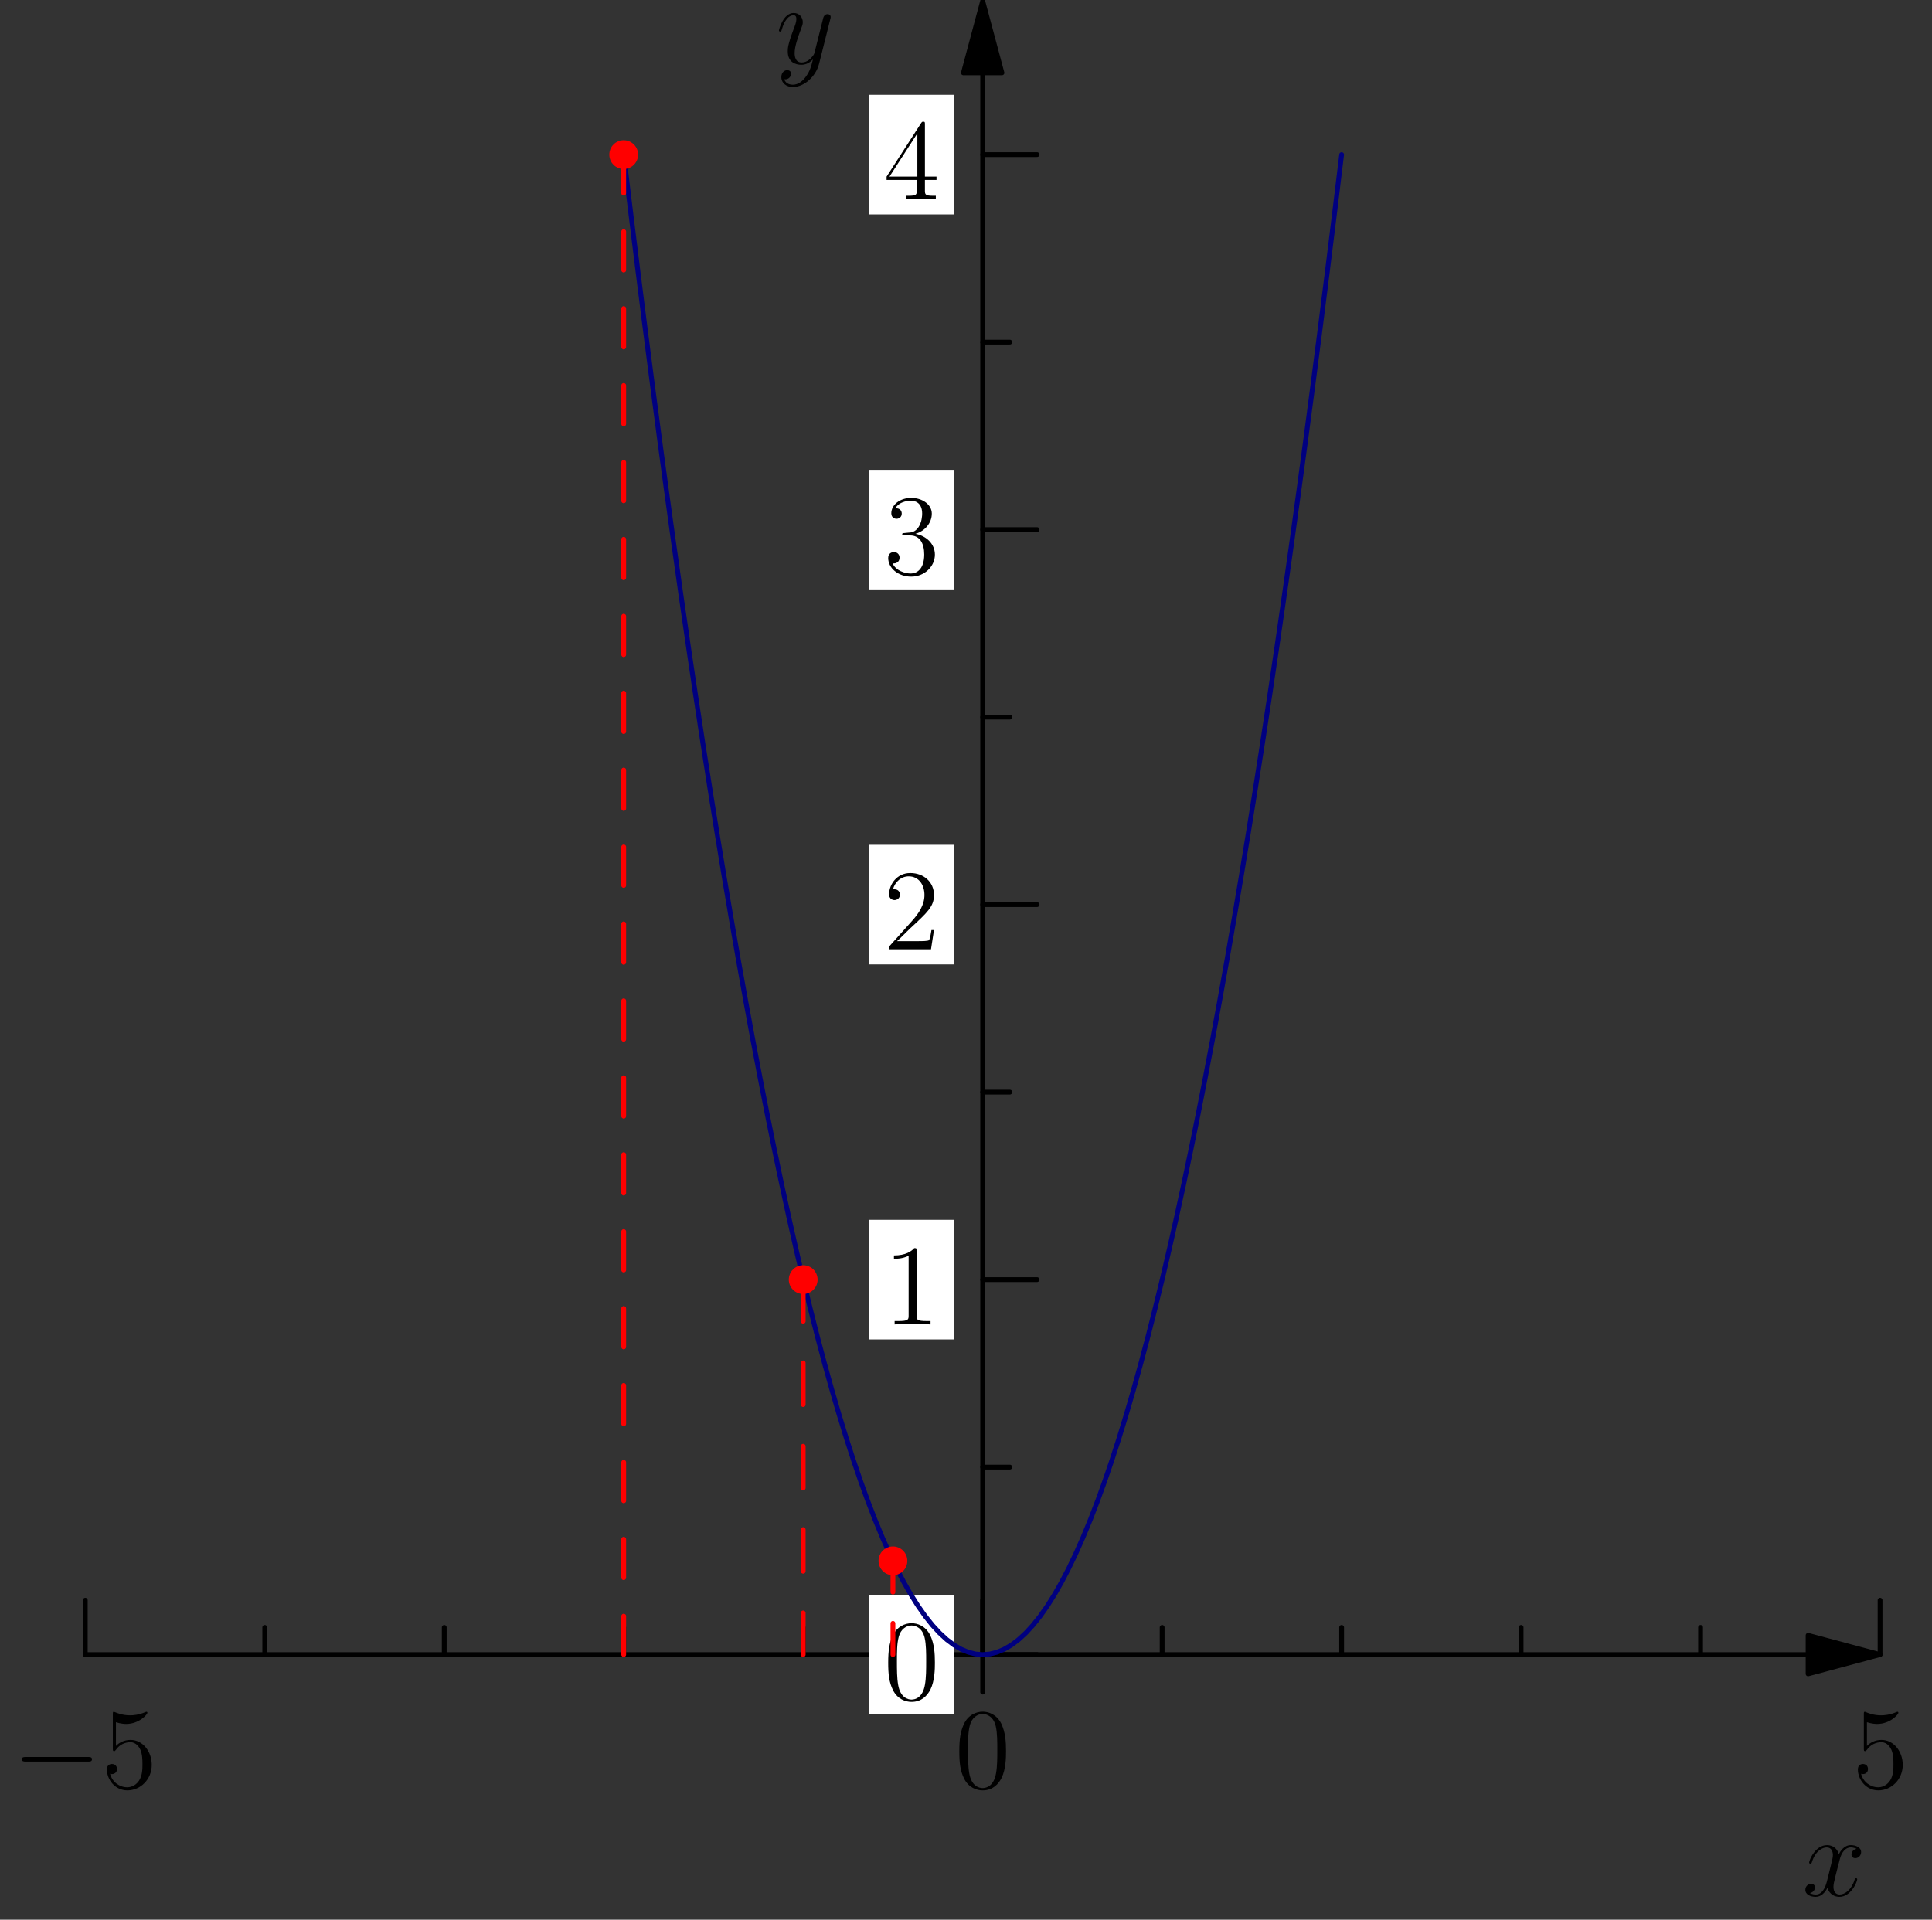 <?xml version='1.0' encoding='UTF-8'?>
<!-- This file was generated by dvisvgm 1.15.1 -->
<svg height='200.059pt' version='1.1' viewBox='56.621 54.06 201.298 200.059' width='201.298pt' xmlns='http://www.w3.org/2000/svg' xmlns:xlink='http://www.w3.org/1999/xlink'>
<rect x="56.621" y="54.06" width="201.298" height="200.059" fill="#333333" stroke="none"/>
<defs>
<path d='M7.878 -2.75C8.082 -2.75 8.297 -2.75 8.297 -2.989S8.082 -3.228 7.878 -3.228H1.411C1.207 -3.228 0.992 -3.228 0.992 -2.989S1.207 -2.75 1.411 -2.75H7.878Z' id='g0-0'/>
<path d='M5.667 -4.878C5.284 -4.806 5.141 -4.519 5.141 -4.292C5.141 -4.005 5.368 -3.909 5.535 -3.909C5.894 -3.909 6.145 -4.22 6.145 -4.543C6.145 -5.045 5.571 -5.272 5.069 -5.272C4.34 -5.272 3.933 -4.555 3.826 -4.328C3.551 -5.224 2.809 -5.272 2.594 -5.272C1.375 -5.272 0.729 -3.706 0.729 -3.443C0.729 -3.395 0.777 -3.335 0.861 -3.335C0.956 -3.335 0.98 -3.407 1.004 -3.455C1.411 -4.782 2.212 -5.033 2.558 -5.033C3.096 -5.033 3.204 -4.531 3.204 -4.244C3.204 -3.981 3.132 -3.706 2.989 -3.132L2.582 -1.494C2.403 -0.777 2.056 -0.12 1.423 -0.12C1.363 -0.12 1.064 -0.12 0.813 -0.275C1.243 -0.359 1.339 -0.717 1.339 -0.861C1.339 -1.1 1.16 -1.243 0.933 -1.243C0.646 -1.243 0.335 -0.992 0.335 -0.61C0.335 -0.108 0.897 0.12 1.411 0.12C1.985 0.12 2.391 -0.335 2.642 -0.825C2.833 -0.12 3.431 0.12 3.873 0.12C5.093 0.12 5.738 -1.447 5.738 -1.71C5.738 -1.769 5.691 -1.817 5.619 -1.817C5.511 -1.817 5.499 -1.757 5.464 -1.662C5.141 -0.61 4.447 -0.12 3.909 -0.12C3.491 -0.12 3.264 -0.43 3.264 -0.921C3.264 -1.184 3.312 -1.375 3.503 -2.164L3.921 -3.79C4.101 -4.507 4.507 -5.033 5.057 -5.033C5.081 -5.033 5.416 -5.033 5.667 -4.878Z' id='g1-120'/>
<path d='M3.144 1.339C2.821 1.793 2.355 2.2 1.769 2.2C1.626 2.2 1.052 2.176 0.873 1.626C0.909 1.638 0.968 1.638 0.992 1.638C1.351 1.638 1.59 1.327 1.59 1.052S1.363 0.681 1.184 0.681C0.992 0.681 0.574 0.825 0.574 1.411C0.574 2.02 1.088 2.439 1.769 2.439C2.965 2.439 4.172 1.339 4.507 0.012L5.679 -4.651C5.691 -4.71 5.715 -4.782 5.715 -4.854C5.715 -5.033 5.571 -5.153 5.392 -5.153C5.284 -5.153 5.033 -5.105 4.937 -4.746L4.053 -1.231C3.993 -1.016 3.993 -0.992 3.897 -0.861C3.658 -0.526 3.264 -0.12 2.69 -0.12C2.02 -0.12 1.961 -0.777 1.961 -1.1C1.961 -1.781 2.283 -2.702 2.606 -3.563C2.738 -3.909 2.809 -4.077 2.809 -4.316C2.809 -4.818 2.451 -5.272 1.865 -5.272C0.765 -5.272 0.323 -3.539 0.323 -3.443C0.323 -3.395 0.371 -3.335 0.454 -3.335C0.562 -3.335 0.574 -3.383 0.622 -3.551C0.909 -4.555 1.363 -5.033 1.829 -5.033C1.937 -5.033 2.14 -5.033 2.14 -4.639C2.14 -4.328 2.008 -3.981 1.829 -3.527C1.243 -1.961 1.243 -1.566 1.243 -1.279C1.243 -0.143 2.056 0.12 2.654 0.12C3.001 0.12 3.431 0.012 3.85 -0.43L3.862 -0.418C3.682 0.287 3.563 0.753 3.144 1.339Z' id='g1-121'/>
<path d='M5.356 -3.826C5.356 -4.818 5.296 -5.786 4.866 -6.695C4.376 -7.687 3.515 -7.95 2.929 -7.95C2.236 -7.95 1.387 -7.603 0.944 -6.611C0.61 -5.858 0.49 -5.117 0.49 -3.826C0.49 -2.666 0.574 -1.793 1.004 -0.944C1.47 -0.036 2.295 0.251 2.917 0.251C3.957 0.251 4.555 -0.371 4.902 -1.064C5.332 -1.961 5.356 -3.132 5.356 -3.826ZM2.917 0.012C2.534 0.012 1.757 -0.203 1.53 -1.506C1.399 -2.224 1.399 -3.132 1.399 -3.969C1.399 -4.949 1.399 -5.834 1.59 -6.539C1.793 -7.34 2.403 -7.711 2.917 -7.711C3.371 -7.711 4.065 -7.436 4.292 -6.408C4.447 -5.727 4.447 -4.782 4.447 -3.969C4.447 -3.168 4.447 -2.26 4.316 -1.53C4.089 -0.215 3.335 0.012 2.917 0.012Z' id='g2-48'/>
<path d='M3.443 -7.663C3.443 -7.938 3.443 -7.95 3.204 -7.95C2.917 -7.627 2.319 -7.185 1.088 -7.185V-6.838C1.363 -6.838 1.961 -6.838 2.618 -7.149V-0.921C2.618 -0.49 2.582 -0.347 1.53 -0.347H1.16V0C1.482 -0.024 2.642 -0.024 3.037 -0.024S4.579 -0.024 4.902 0V-0.347H4.531C3.479 -0.347 3.443 -0.49 3.443 -0.921V-7.663Z' id='g2-49'/>
<path d='M5.26 -2.008H4.997C4.961 -1.805 4.866 -1.148 4.746 -0.956C4.663 -0.849 3.981 -0.849 3.622 -0.849H1.411C1.734 -1.124 2.463 -1.889 2.774 -2.176C4.591 -3.85 5.26 -4.471 5.26 -5.655C5.26 -7.03 4.172 -7.95 2.786 -7.95S0.586 -6.767 0.586 -5.738C0.586 -5.129 1.112 -5.129 1.148 -5.129C1.399 -5.129 1.71 -5.308 1.71 -5.691C1.71 -6.025 1.482 -6.253 1.148 -6.253C1.04 -6.253 1.016 -6.253 0.98 -6.241C1.207 -7.054 1.853 -7.603 2.63 -7.603C3.646 -7.603 4.268 -6.755 4.268 -5.655C4.268 -4.639 3.682 -3.754 3.001 -2.989L0.586 -0.287V0H4.949L5.26 -2.008Z' id='g2-50'/>
<path d='M2.2 -4.292C1.997 -4.28 1.949 -4.268 1.949 -4.16C1.949 -4.041 2.008 -4.041 2.224 -4.041H2.774C3.79 -4.041 4.244 -3.204 4.244 -2.056C4.244 -0.49 3.431 -0.072 2.845 -0.072C2.271 -0.072 1.291 -0.347 0.944 -1.136C1.327 -1.076 1.674 -1.291 1.674 -1.722C1.674 -2.068 1.423 -2.307 1.088 -2.307C0.801 -2.307 0.49 -2.14 0.49 -1.686C0.49 -0.622 1.554 0.251 2.881 0.251C4.304 0.251 5.356 -0.837 5.356 -2.044C5.356 -3.144 4.471 -4.005 3.324 -4.208C4.364 -4.507 5.033 -5.38 5.033 -6.312C5.033 -7.257 4.053 -7.95 2.893 -7.95C1.698 -7.95 0.813 -7.221 0.813 -6.348C0.813 -5.87 1.184 -5.774 1.363 -5.774C1.614 -5.774 1.901 -5.954 1.901 -6.312C1.901 -6.695 1.614 -6.862 1.351 -6.862C1.279 -6.862 1.255 -6.862 1.219 -6.85C1.674 -7.663 2.798 -7.663 2.857 -7.663C3.252 -7.663 4.029 -7.484 4.029 -6.312C4.029 -6.085 3.993 -5.416 3.646 -4.902C3.288 -4.376 2.881 -4.34 2.558 -4.328L2.2 -4.292Z' id='g2-51'/>
<path d='M4.316 -7.783C4.316 -8.01 4.316 -8.07 4.148 -8.07C4.053 -8.07 4.017 -8.07 3.921 -7.926L0.323 -2.343V-1.997H3.467V-0.909C3.467 -0.466 3.443 -0.347 2.57 -0.347H2.331V0C2.606 -0.024 3.551 -0.024 3.885 -0.024S5.177 -0.024 5.452 0V-0.347H5.212C4.352 -0.347 4.316 -0.466 4.316 -0.909V-1.997H5.523V-2.343H4.316V-7.783ZM3.527 -6.85V-2.343H0.622L3.527 -6.85Z' id='g2-52'/>
<path d='M1.53 -6.85C2.044 -6.683 2.463 -6.671 2.594 -6.671C3.945 -6.671 4.806 -7.663 4.806 -7.831C4.806 -7.878 4.782 -7.938 4.71 -7.938C4.686 -7.938 4.663 -7.938 4.555 -7.89C3.885 -7.603 3.312 -7.568 3.001 -7.568C2.212 -7.568 1.65 -7.807 1.423 -7.902C1.339 -7.938 1.315 -7.938 1.303 -7.938C1.207 -7.938 1.207 -7.867 1.207 -7.675V-4.125C1.207 -3.909 1.207 -3.838 1.351 -3.838C1.411 -3.838 1.423 -3.85 1.542 -3.993C1.877 -4.483 2.439 -4.77 3.037 -4.77C3.67 -4.77 3.981 -4.184 4.077 -3.981C4.28 -3.515 4.292 -2.929 4.292 -2.475S4.292 -1.339 3.957 -0.801C3.694 -0.371 3.228 -0.072 2.702 -0.072C1.913 -0.072 1.136 -0.61 0.921 -1.482C0.98 -1.459 1.052 -1.447 1.112 -1.447C1.315 -1.447 1.638 -1.566 1.638 -1.973C1.638 -2.307 1.411 -2.499 1.112 -2.499C0.897 -2.499 0.586 -2.391 0.586 -1.925C0.586 -0.909 1.399 0.251 2.726 0.251C4.077 0.251 5.26 -0.885 5.26 -2.403C5.26 -3.826 4.304 -5.009 3.049 -5.009C2.367 -5.009 1.841 -4.71 1.53 -4.376V-6.85Z' id='g2-53'/>
</defs>
<g id='page1'><g>
<g transform='matrix(0.996 0 0 0.996 159.007 226.491)'>
<path d='M 86.349 0L -93.877 -0' fill='none' stroke='#000000' stroke-linecap='round' stroke-linejoin='round' stroke-miterlimit='10.037' stroke-width='0.502'/>
</g></g><g>
<g transform='matrix(0.996 0 0 0.996 159.007 226.491)'>
<path d='M 93.877 0L 86.349 -2.017L 86.349 2.017L 93.877 0Z' fill='#000000'/>
</g></g><g>
<g transform='matrix(0.996 0 0 0.996 159.007 226.491)'>
<path d='M 93.877 0L 86.349 -2.017L 86.349 2.017L 93.877 0Z' fill='none' stroke='#000000' stroke-linecap='round' stroke-linejoin='round' stroke-miterlimit='10.037' stroke-width='0.502'/>
</g></g><g>
<g transform='matrix(0.996 0 0 0.996 159.007 226.491)'>
<path d='M -93.877 -0L -93.877 -5.691' fill='none' stroke='#000000' stroke-linecap='round' stroke-linejoin='round' stroke-miterlimit='10.037' stroke-width='0.502'/>
</g></g><g>
<g transform='matrix(0.996 0 0 0.996 159.007 226.491)'>
<path d='M 0 0L 0 -5.691' fill='none' stroke='#000000' stroke-linecap='round' stroke-linejoin='round' stroke-miterlimit='10.037' stroke-width='0.502'/>
</g></g><g>
<g transform='matrix(0.996 0 0 0.996 159.007 226.491)'>
<path d='M 93.877 0L 93.877 -5.691' fill='none' stroke='#000000' stroke-linecap='round' stroke-linejoin='round' stroke-miterlimit='10.037' stroke-width='0.502'/>
</g></g><g>
<g transform='matrix(0.996 0 0 0.996 159.007 226.491)'>
<path d='M -75.101 -0L -75.101 -2.845' fill='none' stroke='#000000' stroke-linecap='round' stroke-linejoin='round' stroke-miterlimit='10.037' stroke-width='0.502'/>
</g></g><g>
<g transform='matrix(0.996 0 0 0.996 159.007 226.491)'>
<path d='M -56.326 -0L -56.326 -2.845' fill='none' stroke='#000000' stroke-linecap='round' stroke-linejoin='round' stroke-miterlimit='10.037' stroke-width='0.502'/>
</g></g><g>
<g transform='matrix(0.996 0 0 0.996 159.007 226.491)'>
<path d='M -37.551 -0L -37.551 -2.845' fill='none' stroke='#000000' stroke-linecap='round' stroke-linejoin='round' stroke-miterlimit='10.037' stroke-width='0.502'/>
</g></g><g>
<g transform='matrix(0.996 0 0 0.996 159.007 226.491)'>
<path d='M -18.775 -0L -18.775 -2.845' fill='none' stroke='#000000' stroke-linecap='round' stroke-linejoin='round' stroke-miterlimit='10.037' stroke-width='0.502'/>
</g></g><g>
<g transform='matrix(0.996 0 0 0.996 159.007 226.491)'>
<path d='M 18.775 0L 18.775 -2.845' fill='none' stroke='#000000' stroke-linecap='round' stroke-linejoin='round' stroke-miterlimit='10.037' stroke-width='0.502'/>
</g></g><g>
<g transform='matrix(0.996 0 0 0.996 159.007 226.491)'>
<path d='M 37.551 0L 37.551 -2.845' fill='none' stroke='#000000' stroke-linecap='round' stroke-linejoin='round' stroke-miterlimit='10.037' stroke-width='0.502'/>
</g></g><g>
<g transform='matrix(0.996 0 0 0.996 159.007 226.491)'>
<path d='M 56.326 0L 56.326 -2.845' fill='none' stroke='#000000' stroke-linecap='round' stroke-linejoin='round' stroke-miterlimit='10.037' stroke-width='0.502'/>
</g></g><g>
<g transform='matrix(0.996 0 0 0.996 159.007 226.491)'>
<path d='M 75.101 0L 75.101 -2.845' fill='none' stroke='#000000' stroke-linecap='round' stroke-linejoin='round' stroke-miterlimit='10.037' stroke-width='0.502'/>
</g></g><use x='57.909' xlink:href='#g0-0' y='240.389'/>
<use x='67.172' xlink:href='#g2-53' y='240.389'/>
<use x='156.084' xlink:href='#g2-48' y='240.389'/>
<use x='249.61' xlink:href='#g2-53' y='240.389'/>
<use x='244.389' xlink:href='#g1-120' y='251.615'/>
<g>
<g transform='matrix(0.996 0 0 0.996 159.007 226.491)'>
<path d='M 0 -165.501L 0 3.924' fill='none' stroke='#000000' stroke-linecap='round' stroke-linejoin='round' stroke-miterlimit='10.037' stroke-width='0.502'/>
</g></g><g>
<g transform='matrix(0.996 0 0 0.996 159.007 226.491)'>
<path d='M 0 -173.029L -2.017 -165.501L 2.017 -165.501L 0 -173.029Z' fill='#000000'/>
</g></g><g>
<g transform='matrix(0.996 0 0 0.996 159.007 226.491)'>
<path d='M 0 -173.029L -2.017 -165.501L 2.017 -165.501L 0 -173.029Z' fill='none' stroke='#000000' stroke-linecap='round' stroke-linejoin='round' stroke-miterlimit='10.037' stroke-width='0.502'/>
</g></g><g>
<g transform='matrix(0.996 0 0 0.996 159.007 226.491)'>
<path d='M 0 5.44505e-16L 5.691 5.44505e-16' fill='none' stroke='#000000' stroke-linecap='round' stroke-linejoin='round' stroke-miterlimit='10.037' stroke-width='0.502'/>
</g></g><g>
<g transform='matrix(0.996 0 0 0.996 159.007 226.491)'>
<path d='M 0 -39.236L 5.691 -39.236' fill='none' stroke='#000000' stroke-linecap='round' stroke-linejoin='round' stroke-miterlimit='10.037' stroke-width='0.502'/>
</g></g><g>
<g transform='matrix(0.996 0 0 0.996 159.007 226.491)'>
<path d='M 0 -78.471L 5.691 -78.471' fill='none' stroke='#000000' stroke-linecap='round' stroke-linejoin='round' stroke-miterlimit='10.037' stroke-width='0.502'/>
</g></g><g>
<g transform='matrix(0.996 0 0 0.996 159.007 226.491)'>
<path d='M 0 -117.707L 5.691 -117.707' fill='none' stroke='#000000' stroke-linecap='round' stroke-linejoin='round' stroke-miterlimit='10.037' stroke-width='0.502'/>
</g></g><g>
<g transform='matrix(0.996 0 0 0.996 159.007 226.491)'>
<path d='M 0 -156.943L 5.691 -156.943' fill='none' stroke='#000000' stroke-linecap='round' stroke-linejoin='round' stroke-miterlimit='10.037' stroke-width='0.502'/>
</g></g><g>
<g transform='matrix(0.996 0 0 0.996 159.007 226.491)'>
<path d='M 0 -19.618L 2.845 -19.618' fill='none' stroke='#000000' stroke-linecap='round' stroke-linejoin='round' stroke-miterlimit='10.037' stroke-width='0.502'/>
</g></g><g>
<g transform='matrix(0.996 0 0 0.996 159.007 226.491)'>
<path d='M 0 -58.853L 2.845 -58.853' fill='none' stroke='#000000' stroke-linecap='round' stroke-linejoin='round' stroke-miterlimit='10.037' stroke-width='0.502'/>
</g></g><g>
<g transform='matrix(0.996 0 0 0.996 159.007 226.491)'>
<path d='M 0 -98.089L 2.845 -98.089' fill='none' stroke='#000000' stroke-linecap='round' stroke-linejoin='round' stroke-miterlimit='10.037' stroke-width='0.502'/>
</g></g><g>
<g transform='matrix(0.996 0 0 0.996 159.007 226.491)'>
<path d='M 0 -137.325L 2.845 -137.325' fill='none' stroke='#000000' stroke-linecap='round' stroke-linejoin='round' stroke-miterlimit='10.037' stroke-width='0.502'/>
</g></g><g>
<g transform='matrix(0.996 0 0 0.996 159.007 226.491)'>
<path d='M -11.876 6.256L -2.999 6.256L -2.999 -6.256L -11.876 -6.256L -11.876 6.256Z' fill='#ffffff'/>
</g></g><use x='148.674' xlink:href='#g2-48' y='231.169'/>
<g>
<g transform='matrix(0.996 0 0 0.996 159.007 226.491)'>
<path d='M -11.876 -32.979L -2.999 -32.979L -2.999 -45.492L -11.876 -45.492L -11.876 -32.979Z' fill='#ffffff'/>
</g></g><use x='148.674' xlink:href='#g2-49' y='192.079'/>
<g>
<g transform='matrix(0.996 0 0 0.996 159.007 226.491)'>
<path d='M -11.876 -72.215L -2.999 -72.215L -2.999 -84.728L -11.876 -84.728L -11.876 -72.215Z' fill='#ffffff'/>
</g></g><use x='148.674' xlink:href='#g2-50' y='152.99'/>
<g>
<g transform='matrix(0.996 0 0 0.996 159.007 226.491)'>
<path d='M -11.876 -111.451L -2.999 -111.451L -2.999 -123.963L -11.876 -123.963L -11.876 -111.451Z' fill='#ffffff'/>
</g></g><use x='148.674' xlink:href='#g2-51' y='113.901'/>
<g>
<g transform='matrix(0.996 0 0 0.996 159.007 226.491)'>
<path d='M -11.876 -150.687L -2.999 -150.687L -2.999 -163.199L -11.876 -163.199L -11.876 -150.687Z' fill='#ffffff'/>
</g></g><use x='148.674' xlink:href='#g2-52' y='74.812'/>
<use x='137.456' xlink:href='#g1-121' y='60.691'/>

<g transform='matrix(0.996 0 0 0.996 159.007 226.491)'>
<path d='M -37.551 -156.943L -36.8 -150.728L -36.049 -144.638L -35.298 -138.675L -34.547 -132.836L -33.796 -127.124L -33.045 -121.536L -32.294 -116.075L -31.543 -110.739L -30.792 -105.528L -30.041 -100.443L -29.29 -95.484L -28.538 -90.65L -27.788 -85.942L -27.037 -81.359L -26.285 -76.902L -25.535 -72.57L -24.783 -68.364L -24.032 -64.284L -23.281 -60.329L -22.53 -56.499L -21.779 -52.796L -21.028 -49.217L -20.277 -45.764L -19.526 -42.437L -18.775 -39.236L -18.024 -36.16L -17.273 -33.209L -16.522 -30.384L -15.771 -27.685L -15.02 -25.111L -14.269 -22.663L -13.518 -20.34L -12.767 -18.143L -12.016 -16.071L -11.265 -14.125L -10.514 -12.304L -9.763 -10.609L -9.012 -9.04L -8.261 -7.596L -7.51 -6.278L -6.759 -5.085L -6.008 -4.018L -5.257 -3.076L -4.506 -2.26L -3.755 -1.569L -3.004 -1.004L -2.253 -0.565L -1.502 -0.251L -0.751 -0.063L 0 0L 0.751 -0.063L 1.502 -0.251L 2.253 -0.565L 3.004 -1.004L 3.755 -1.569L 4.506 -2.26L 5.257 -3.076L 6.008 -4.018L 6.759 -5.085L 7.51 -6.278L 8.261 -7.596L 9.012 -9.04L 9.763 -10.609L 10.514 -12.304L 11.265 -14.125L 12.016 -16.071L 12.767 -18.143L 13.518 -20.34L 14.269 -22.663L 15.02 -25.111L 15.771 -27.685L 16.522 -30.384L 17.273 -33.209L 18.024 -36.16L 18.775 -39.236L 19.526 -42.437L 20.277 -45.764L 21.028 -49.217L 21.779 -52.796L 22.53 -56.499L 23.281 -60.329L 24.032 -64.284L 24.783 -68.364L 25.535 -72.57L 26.285 -76.902L 27.037 -81.359L 27.788 -85.942L 28.538 -90.65L 29.29 -95.484L 30.041 -100.443L 30.792 -105.528L 31.543 -110.739L 32.294 -116.075L 33.045 -121.536L 33.796 -127.124L 34.547 -132.836L 35.298 -138.675L 36.049 -144.638L 36.8 -150.728L 37.551 -156.943' fill='none' stroke='#000080' stroke-linecap='round' stroke-linejoin='round' stroke-miterlimit='10.037' stroke-width='0.502'/>
</g>
<g transform='matrix(0.996 0 0 0.996 159.007 226.491)'>
<circle cx='-37.551' cy='-156.943' r='1.506' fill='#ff0000'/>
</g>
<g transform='matrix(0.996 0 0 0.996 159.007 226.491)'>
<path d='M -37.551 -0L -37.551 -156.943' fill='none' stroke='#ff0000' stroke-linecap='round' stroke-linejoin='round' stroke-miterlimit='10.037' stroke-width='0.502' stroke-dasharray='4.024,4.024'/>
</g>
<g transform='matrix(0.996 0 0 0.996 159.007 226.491)'>
<circle cx='-18.775' cy='-39.236' r='1.506' fill='#ff0000'/>
</g>
<g transform='matrix(0.996 0 0 0.996 159.007 226.491)'>
<path d='M -18.775 -0L -18.775 -39.236' fill='none' stroke='#ff0000' stroke-linecap='round' stroke-linejoin='round' stroke-miterlimit='10.037' stroke-width='0.502' stroke-dasharray='4.36,4.36'/>
</g>
<g transform='matrix(0.996 0 0 0.996 159.007 226.491)'>
<circle cx='-9.388' cy='-9.809' r='1.506' fill='#ff0000'/>
</g>
<g transform='matrix(0.996 0 0 0.996 159.007 226.491)'>
<path d='M -9.388 -0L -9.388 -9.809' fill='none' stroke='#ff0000' stroke-linecap='round' stroke-linejoin='round' stroke-miterlimit='10.037' stroke-width='0.502' stroke-dasharray='3.27,3.27'/>
</g></g>
</svg>
